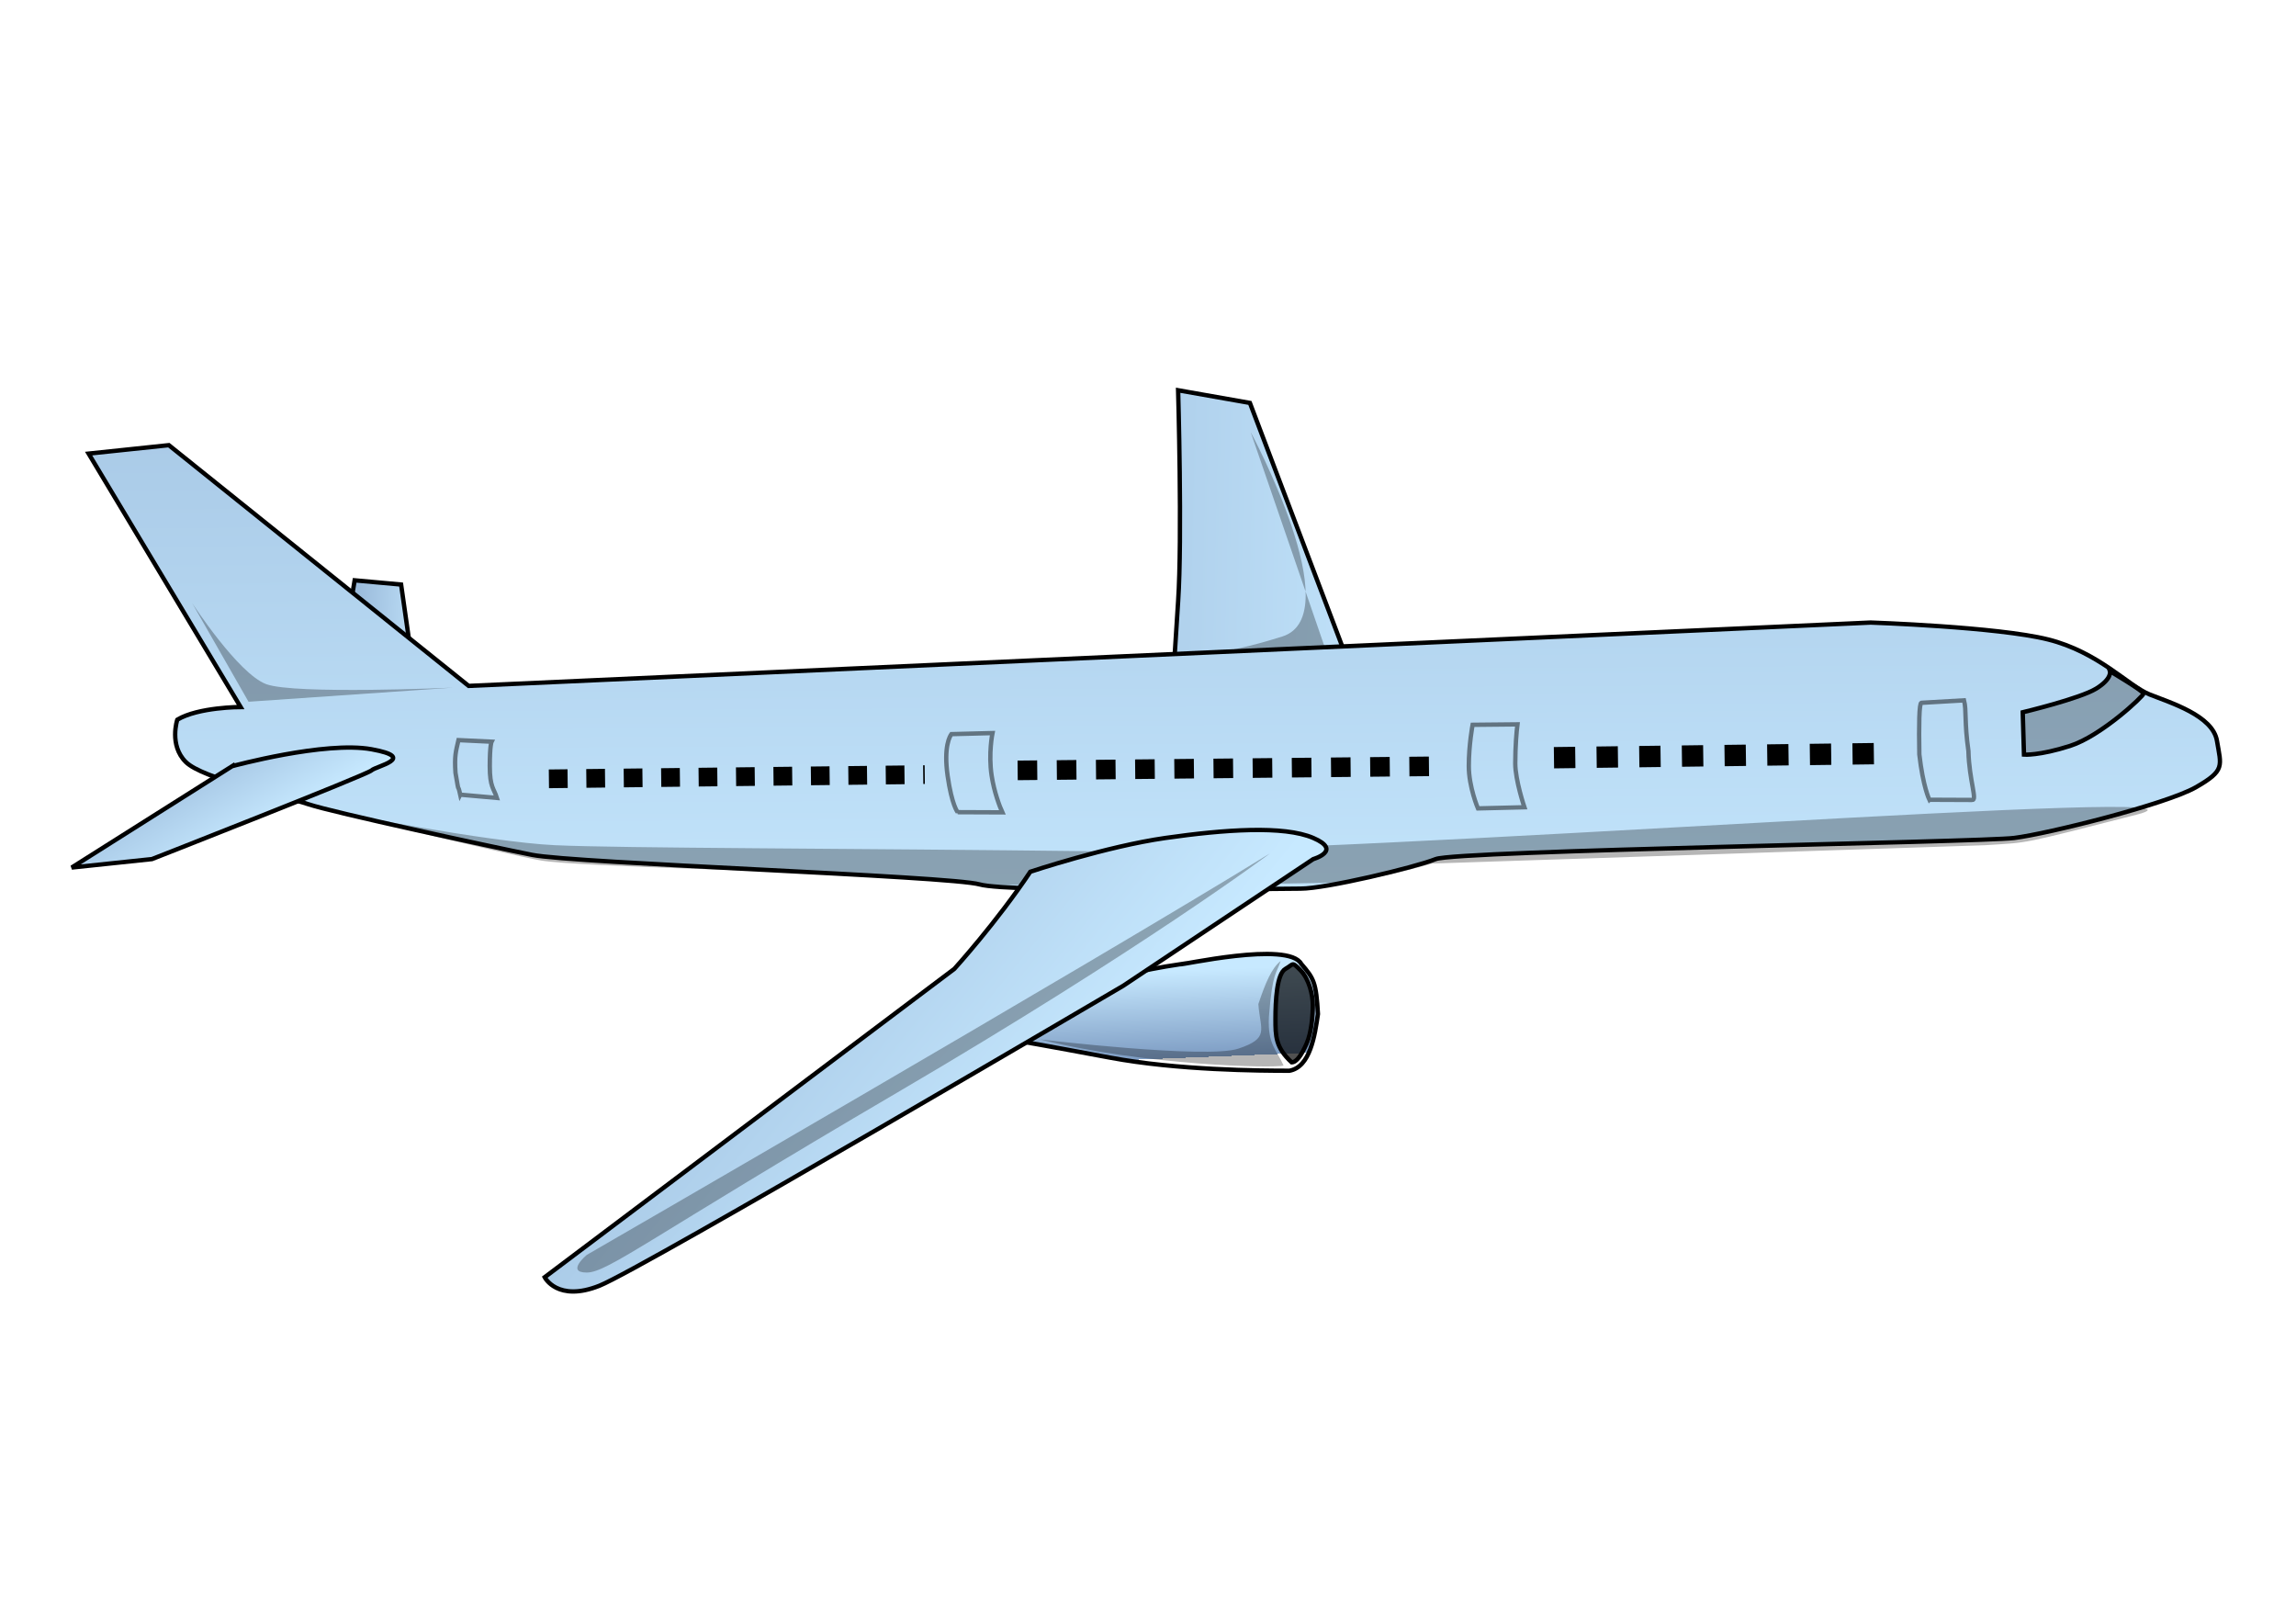 <?xml version="1.0"?><svg width="1052.362" height="744.094" xmlns="http://www.w3.org/2000/svg" xmlns:xlink="http://www.w3.org/1999/xlink">
 <defs>
  <linearGradient id="linearGradient2234">
   <stop stop-color="#c7e9ff" offset="0" id="stop2236"/>
   <stop stop-color="#7d9cc3" offset="1" id="stop2242"/>
   <stop stop-color="#c7e9ff" stop-opacity="0" offset="1" id="stop2238"/>
  </linearGradient>
  <linearGradient y2="0.216" y1="0.341" xlink:href="#linearGradient2234" x2="-0.794" x1="1.468" id="linearGradient2324"/>
  <linearGradient y2="0.405" y1="0.611" xlink:href="#linearGradient2234" x2="-3.667" x1="1.667" id="linearGradient2326"/>
  <linearGradient y2="-1.94" y1="1.224" xlink:href="#linearGradient2234" x2="0.338" x1="0.426" id="linearGradient2328"/>
  <linearGradient y2="-0.263" y1="0.217" xlink:href="#linearGradient2234" x2="0.104" x1="0.868" id="linearGradient2330"/>
  <linearGradient y2="0.909" y1="0.245" xlink:href="#linearGradient2234" x2="0.457" x1="0.396" id="linearGradient2332"/>
  <linearGradient y2="-0.139" y1="0.374" xlink:href="#linearGradient2234" x2="-0.28" x1="0.781" id="linearGradient2334"/>
 </defs>
 <g>
  <title>Layer 1</title>
  <g id="layer1">
   <g transform="matrix(1.995, 0, 0, 1.995, -257.463, -103.641)" id="g2302">
    <path fill="url(#linearGradient2324)" fill-rule="evenodd" stroke="#000000" stroke-width="1px" id="path2212" d="m223.147,199.809l-1.94,-13.583l-10.672,-0.97l-0.97,5.821l13.583,8.732z"/>
    <path fill="url(#linearGradient2326)" fill-rule="evenodd" stroke="#000000" stroke-width="1px" id="path2210" d="m437.563,200.779l-21.345,-56.272l-16.494,-2.911c0,0 0.97,33.957 0,48.51c-0.97,14.553 -0.97,15.523 -0.97,15.523l38.808,-4.851z"/>
    <path fill="url(#linearGradient2328)" fill-rule="evenodd" stroke="#000000" stroke-width="1px" id="path2204" d="m169.786,217.272c4.851,-2.911 14.553,-2.911 14.553,-2.911l-34.927,-58.212l18.434,-1.94l68.885,55.302l322.108,-14.553c0,0 29.106,0.97 40.749,3.881c11.643,2.911 18.434,10.672 23.285,12.613c4.851,1.94 14.553,4.851 15.523,10.672c0.97,5.821 1.94,6.791 -4.851,10.672c-6.791,3.881 -33.957,10.672 -41.719,11.642c-7.762,0.97 -128.067,2.911 -132.918,4.851c-4.851,1.94 -25.225,6.791 -31.047,6.791c-5.821,0 -66.944,0.97 -73.736,-0.97c-6.791,-1.94 -93.14,-4.851 -102.842,-6.791c-9.702,-1.94 -45.6,-9.702 -51.421,-11.642c-5.821,-1.94 -24.255,-5.821 -28.136,-9.702c-3.881,-3.881 -1.94,-9.702 -1.94,-9.702z"/>
    <path fill="#000000" fill-opacity="0.286" fill-rule="evenodd" stroke-width="1px" id="path2298" d="m205.58,238.374c0,0 35.612,7.025 50.99,7.728c15.378,0.703 66.368,0.703 125.452,1.405c59.084,0.703 265.473,-15.456 237.955,-8.431c-27.519,7.025 -24.281,6.323 -34.803,7.025l-127.071,4.215c0,0 -12.141,3.513 -19.425,4.215c-7.284,0.703 -80.128,0.703 -80.128,0.703l-39.659,-2.81c0,0 -57.465,-1.405 -65.559,-2.81c-8.094,-1.405 -47.753,-11.241 -47.753,-11.241z"/>
    <path fill="url(#linearGradient2330)" fill-rule="evenodd" stroke="#000000" stroke-width="1px" id="path2206" d="m182.399,227.945l-36.868,23.285l18.434,-1.94c0,0 49.481,-19.404 50.451,-20.374c0.97,-0.97 10.672,-2.911 0,-4.851c-10.672,-1.94 -32.017,3.881 -32.017,3.881z"/>
    <path fill="url(#linearGradient2332)" fill-rule="evenodd" stroke="#000000" stroke-width="1px" id="path2214" d="m380.366,278.047c2.575,-1.145 10.855,-3.295 19.873,-4.614c-0.425,0.398 24.868,-5.423 27.779,-0.063c2.911,3.358 3.42,4.265 3.832,11.517c-0.733,4.963 -1.766,12.166 -6.554,13.024c-6.791,0 -25.749,-0.112 -41.272,-3.022c-15.523,-2.911 -21.345,-3.881 -21.345,-3.881l0.97,-8.732l16.717,-4.23z"/>
    <path fill="url(#linearGradient2334)" fill-rule="evenodd" stroke="#000000" stroke-width="1px" id="path2208" d="m365.768,252.2c-7.762,11.642 -17.464,22.315 -17.464,22.315l-94.11,70.825c0,0 2.911,5.821 12.613,1.94c9.702,-3.881 120.306,-68.885 120.306,-68.885l43.659,-29.106c0,0 6.791,-1.94 0,-4.851c-6.791,-2.911 -20.374,-1.94 -33.957,0c-13.583,1.94 -31.047,7.762 -31.047,7.762z"/>
    <path fill="none" fill-opacity="0.75" fill-rule="evenodd" stroke="#000000" stroke-width="4.3" stroke-miterlimit="4" stroke-dasharray="4.3 4.3 " stroke-dashoffset="0" id="path2216" d="m255.164,230.855l86.348,-0.97"/>
    <path fill="none" fill-opacity="0.75" fill-rule="evenodd" stroke="#000000" stroke-width="4.5" stroke-miterlimit="4" stroke-dasharray="4.5 4.5 " stroke-dashoffset="0" id="path2218" d="m362.857,228.915l98.961,-0.97"/>
    <path fill="none" fill-opacity="0.75" fill-rule="evenodd" stroke="#000000" stroke-width="4.9" stroke-miterlimit="4" stroke-dasharray="4.9 4.9 " stroke-dashoffset="0" id="path2220" d="m486.073,226.004l76.646,-0.97"/>
    <path fill="none" fill-opacity="0.75" fill-rule="evenodd" stroke="#000000" stroke-width="1px" stroke-opacity="0.47" id="path2222" d="m234.79,234.492c-0.708,-3.237 -0.119,0.809 -1.09,-5.012c-0.262,-3.899 0.078,-4.887 0.685,-7.518l7.601,0.363c0,0 -0.405,0.768 -0.405,5.619c0,4.851 0.929,5.072 1.637,7.297l-8.428,-0.75z"/>
    <path fill="none" fill-opacity="0.75" fill-rule="evenodd" stroke="#000000" stroke-width="1px" stroke-opacity="0.47" id="path2224" d="m349.072,238.516c0,0 -1.333,-1.559 -2.304,-8.351c-0.97,-6.791 0.566,-9.173 0.869,-9.578l9.44,-0.244c0,0 -0.97,4.672 -0.202,9.744c0.566,3.756 1.857,7.155 2.464,8.47l-10.268,-0.041z"/>
    <path fill="none" fill-opacity="0.75" fill-rule="evenodd" stroke="#000000" stroke-width="1px" stroke-opacity="0.47" id="path2226" d="m468.61,237.647c0,0 -2.101,-4.893 -2.101,-9.744c0,-4.851 0.869,-9.458 0.869,-9.458l10.309,-0.101c-0.202,1.518 -0.506,5.072 -0.506,8.952c0,3.881 2.101,10.089 2.101,10.089l-10.672,0.262z"/>
    <path fill="none" fill-opacity="0.75" fill-rule="evenodd" stroke="#000000" stroke-width="1px" stroke-opacity="0.47" id="path2228" d="m572.321,235.665c0,0 -1.476,-3.03 -2.304,-10.428c-0.119,-6.791 -0.042,-11.744 0.464,-11.845l9.803,-0.566c0.607,2.327 0.042,4.851 1.012,11.642c0.161,6.791 2.143,11.44 0.828,11.238l-9.803,-0.042z"/>
    <path fill="#000000" fill-opacity="0.265" fill-rule="evenodd" stroke="#000000" stroke-width="1px" id="path2230" d="m593.773,215.565l0.286,9.729c0,0 3.434,0.286 10.588,-2.003c7.154,-2.289 16.883,-11.446 16.883,-12.019c0,-0.572 -7.726,-5.151 -7.726,-5.151c0,0 0.572,1.717 -3.148,4.006c-3.72,2.289 -16.883,5.437 -16.883,5.437z"/>
    <path fill="#000000" fill-opacity="0.681" fill-rule="evenodd" stroke="#000000" stroke-width="1px" id="path2232" d="m425.809,295.975c-3.72,-3.434 -3.72,-6.009 -3.72,-10.015c0,-4.006 0.286,-10.302 2.289,-11.446c2.003,-1.145 1.431,-1.717 3.434,0.286c2.003,2.003 2.862,5.723 2.862,8.012c0,2.289 -0.286,6.295 -1.431,8.871c-1.145,2.575 -2.289,4.292 -3.434,4.292z"/>
    <path fill="#000000" fill-opacity="0.286" fill-rule="evenodd" stroke-width="1px" id="path2292" d="m186.155,213.148l-12.95,-22.662c0,0 10.522,16.187 16.997,18.616c6.475,2.428 42.897,0.809 42.897,0.809l-46.943,3.237z"/>
    <path fill="#000000" fill-opacity="0.286" fill-rule="evenodd" stroke-width="1px" id="path2294" d="m420.872,247.951c0,0 -29.137,21.853 -85.793,55.037c-56.656,33.184 -66.368,41.278 -71.225,41.278c-4.856,0 0,-4.047 0,-4.047c0,0 114.931,-66.368 157.018,-92.268z"/>
    <path fill="#000000" fill-opacity="0.286" fill-rule="evenodd" stroke-width="1px" id="path2296" d="m416.397,151.208l16.997,49.372l-30.756,1.619c0,0 5.666,0.809 21.044,-4.047c15.378,-4.856 -7.284,-46.943 -7.284,-46.943z"/>
    <path fill="#000000" fill-opacity="0.286" fill-rule="evenodd" stroke-width="1px" id="path2300" d="m368.077,290.72c23.625,5.992 54.059,6.674 55.877,5.992c-1.591,-3.636 -3.72,-4.787 -3.365,-11.219c0.809,-10.522 1.775,-9.825 2.683,-12.779c-2.045,1.591 -3.493,5.027 -5.112,9.883c0.426,5.992 2.684,7.81 -4.601,10.238c-7.284,2.428 -45.483,-2.116 -45.483,-2.116z"/>
   </g>
  </g>
 </g>
</svg>